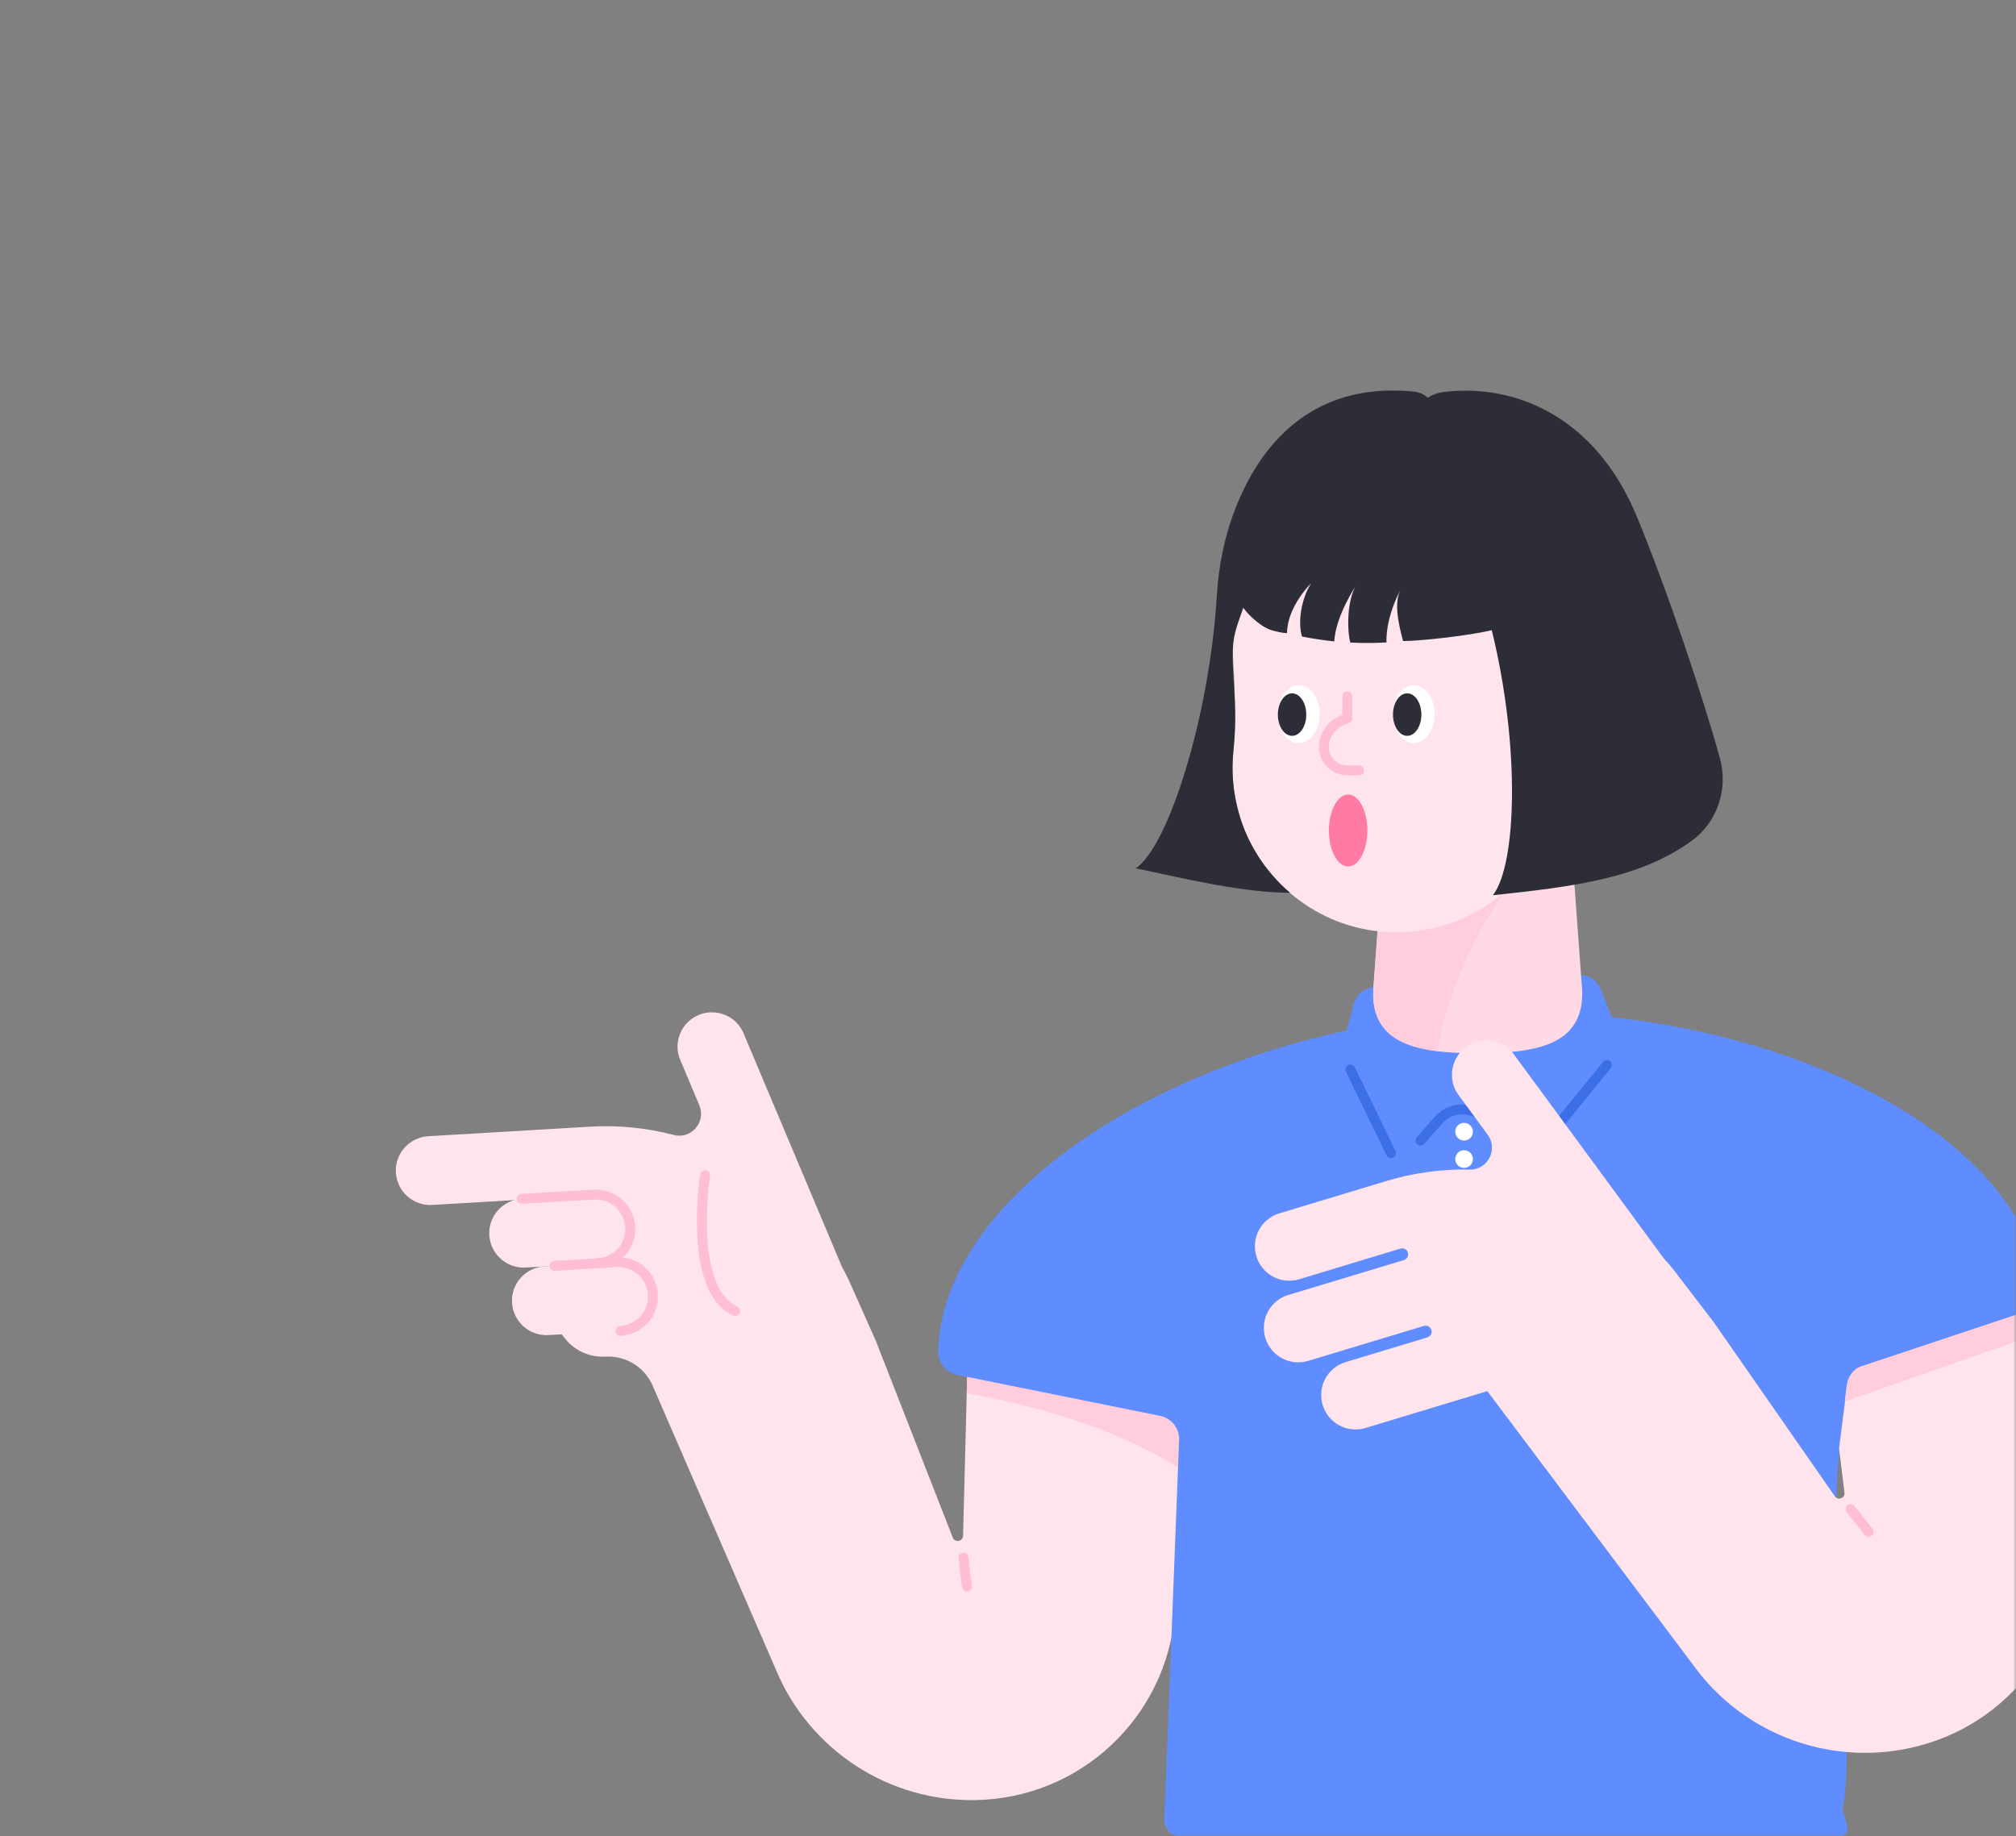 <svg width="382" height="348" viewBox="0 0 382 348" fill="none" xmlns="http://www.w3.org/2000/svg">
<rect x="0" y="0" width="382" height="348" fill="#808080" stroke="none"/>
<mask id="mask0" mask-type="alpha" maskUnits="userSpaceOnUse" x="0" y="0" width="382" height="348">
<path d="M382 324C382 337.255 371.255 348 358 348L24 348C10.745 348 2.95782e-05 337.255 2.84194e-05 324L2.19259e-06 24C1.03382e-06 10.745 10.745 1.93855e-06 24 7.79773e-07L358 -2.84194e-05C371.255 -2.95782e-05 382 10.745 382 24L382 324Z" fill="#3C6EE6"/>
</mask>
<g mask="url(#mask0)">
<path d="M106.67 226.882L81.91 228.337C78.322 228.557 75.231 225.806 75.012 222.217C74.793 218.629 77.544 215.539 81.132 215.319L111.794 213.505C117.236 213.186 122.599 213.744 127.683 215.08C130.992 215.937 133.843 212.588 132.507 209.438L128.779 200.587C127.543 197.198 129.278 193.469 132.667 192.233C136.056 190.997 139.784 192.732 141.02 196.121L159.5 239.98C159.959 240.817 160.398 241.674 160.816 242.552L165.94 254.055L180.553 291.414C180.991 292.391 182.467 292.112 182.487 291.036L183.483 252.28L224.332 255.41L222.737 303.835C222.079 323.751 206.37 339.879 186.474 341.055C170.027 342.032 154.676 332.861 147.698 317.949L123.656 262.567C122.121 259.059 118.572 256.866 114.744 257.085C111.754 257.264 108.883 255.969 107.029 253.616L102.883 248.333L110.458 242.691L106.67 226.882Z" fill="#FFE4EE"/>
<path d="M113.289 239.401L99.613 240.199C96.025 240.418 92.935 237.667 92.715 234.079C92.496 230.49 95.247 227.4 98.836 227.181L112.512 226.383C116.1 226.164 119.19 228.915 119.409 232.504C119.629 236.092 116.878 239.182 113.289 239.401Z" fill="#FFE4EE"/>
<path d="M117.595 252.201L103.919 252.999C100.331 253.218 97.241 250.467 97.022 246.878C96.802 243.29 99.553 240.2 103.142 239.981L116.818 239.183C120.406 238.964 123.496 241.715 123.716 245.304C123.935 248.912 121.184 252.002 117.595 252.201Z" fill="#FFE4EE"/>
<path d="M98.836 227.181L112.512 226.383C116.1 226.164 119.19 228.915 119.41 232.504C119.629 236.092 116.878 239.182 113.289 239.401" stroke="#FFBED2" stroke-width="1.884" stroke-miterlimit="10" stroke-linecap="round" stroke-linejoin="round"/>
<path d="M105.056 239.881L116.818 239.183C120.406 238.964 123.496 241.715 123.716 245.304C123.935 248.892 121.184 251.982 117.595 252.201" stroke="#FFBED2" stroke-width="1.884" stroke-miterlimit="10" stroke-linecap="round" stroke-linejoin="round"/>
<path d="M133.604 222.715C133.604 222.715 130.235 244.166 139.266 248.432" stroke="#FFBED2" stroke-width="1.884" stroke-miterlimit="10" stroke-linecap="round" stroke-linejoin="round"/>
<path d="M183.503 252.28L224.352 255.41L223.594 278.317C213.746 271.937 198.614 266.634 183.184 264.022L183.503 252.28Z" fill="#FFCDDC"/>
<path d="M182.567 295.202L183.205 300.665" stroke="#FFBED2" stroke-width="1.884" stroke-miterlimit="10" stroke-linecap="round" stroke-linejoin="round"/>
<path d="M223.435 272.595C223.376 270.501 221.88 268.727 219.827 268.309L181.371 260.534C179.218 260.095 177.683 258.161 177.762 255.968C178.739 228.676 213.926 204.115 255.193 195.283L256.389 190.798C256.669 188.724 258.483 187.13 260.696 186.99L298.793 184.737C301.006 184.598 302.979 185.973 303.518 188.007L305.392 192.751C346.36 197.277 382.683 217.233 386.75 243.668C387.089 245.821 385.793 247.914 383.72 248.612L353.019 258.839C351.344 259.397 350.188 260.872 349.988 262.567L349.649 265.657C344.546 298.133 352.281 326.641 349.151 342.769C349.39 345.002 351.862 348.371 347.337 348.092H223.834C222.02 348.092 220.565 346.577 220.624 344.763L223.435 272.595Z" fill="#5F8CFF"/>
<path d="M277.421 216.136C278.346 216.136 279.096 215.387 279.096 214.462C279.096 213.537 278.346 212.787 277.421 212.787C276.496 212.787 275.747 213.537 275.747 214.462C275.747 215.387 276.496 216.136 277.421 216.136Z" fill="white"/>
<path d="M277.421 221.32C278.346 221.32 279.096 220.57 279.096 219.645C279.096 218.72 278.346 217.971 277.421 217.971C276.496 217.971 275.747 218.72 275.747 219.645C275.747 220.57 276.496 221.32 277.421 221.32Z" fill="white"/>
<path d="M255.87 202.68L263.565 218.489" stroke="#3C6EE6" stroke-width="1.884" stroke-miterlimit="10" stroke-linecap="round" stroke-linejoin="round"/>
<path d="M269.188 216.136L272.557 212.289C274.769 209.777 278.597 209.518 281.109 211.73L288.545 218.249C289.363 218.987 290.639 218.887 291.316 218.03L304.474 201.822" stroke="#3C6EE6" stroke-width="1.884" stroke-miterlimit="10" stroke-linecap="round" stroke-linejoin="round"/>
<path d="M296.68 144.985H263.327L260.317 186.033C258.941 197.796 268.152 199.59 279.994 199.59C291.835 199.59 301.046 197.815 299.67 186.033L296.68 144.985Z" fill="#FFDAE4"/>
<path d="M289.064 164.861C282.764 169.865 274.232 186.691 272.378 199.191C265.46 198.354 260.596 195.822 260.217 189.103C260.237 187.827 260.257 186.791 260.316 186.252C260.316 186.173 260.336 186.113 260.336 186.033L261.812 165.858L289.064 164.861Z" fill="#FFCDDC"/>
<path d="M233.542 121.58C233.542 99.79 251.744 82.247 273.753 83.303C293.29 84.24 309.279 100.328 310.136 119.886C310.535 128.857 307.804 137.17 302.979 143.868C298.713 149.809 294.865 156.029 290.958 162.209C284.678 172.078 273.016 178.178 260.077 176.344C247.577 174.55 237.25 165.04 234.38 152.76C233.542 149.231 233.363 145.782 233.682 142.493C234.3 136.273 233.961 130.033 233.602 123.793C233.562 123.055 233.542 122.318 233.542 121.58Z" fill="#FFE4EE"/>
<path d="M267.893 140.799C270.073 140.799 271.84 138.344 271.84 135.316C271.84 132.289 270.073 129.834 267.893 129.834C265.713 129.834 263.945 132.289 263.945 135.316C263.945 138.344 265.713 140.799 267.893 140.799Z" fill="white"/>
<path d="M266.637 139.444C268.123 139.444 269.328 137.641 269.328 135.417C269.328 133.193 268.123 131.39 266.637 131.39C265.15 131.39 263.945 133.193 263.945 135.417C263.945 137.641 265.15 139.444 266.637 139.444Z" fill="#2D2D37"/>
<path d="M246.102 140.799C248.282 140.799 250.049 138.344 250.049 135.316C250.049 132.289 248.282 129.834 246.102 129.834C243.922 129.834 242.154 132.289 242.154 135.316C242.154 138.344 243.922 140.799 246.102 140.799Z" fill="white"/>
<path d="M244.827 139.444C246.313 139.444 247.518 137.641 247.518 135.417C247.518 133.193 246.313 131.39 244.827 131.39C243.34 131.39 242.135 133.193 242.135 135.417C242.135 137.641 243.34 139.444 244.827 139.444Z" fill="#2D2D37"/>
<path d="M244.448 169.188C235.676 169.128 225.887 166.835 215.222 164.543C221.402 160.376 229.177 135.855 230.572 112.849C230.911 107.167 232.047 101.545 234.141 96.242C238.407 85.357 247.797 72.16 267.992 74.213C269.069 74.373 269.886 74.751 270.524 75.369C271.381 74.811 272.358 74.452 273.375 74.313C286.792 72.578 302.242 78.719 310.176 97.937C316.137 112.39 322.716 132.187 325.886 143.65C327.52 149.531 325.407 155.87 320.443 159.419C310.715 166.377 298.673 167.991 282.884 169.646C287.37 163.885 288.107 141.556 282.665 119.428C278.159 120.484 269.308 121.461 265.859 121.481C265.101 118.57 263.905 114.045 265.6 111.334C265.6 111.334 262.589 116.477 262.709 121.74C260.436 121.88 258.144 121.88 255.851 121.76C255.153 118.889 255.353 113.487 256.967 110.915C256.967 110.915 253.1 116.657 252.821 121.541C250.787 121.342 248.754 121.023 246.7 120.624C245.863 117.693 246.621 113.447 248.415 110.556C248.415 110.556 243.929 114.882 243.87 119.986C242.992 119.966 241.716 119.647 240.899 119.408C239.304 118.949 237.012 117.095 235.576 115.181C234.28 119.029 233.563 120.285 233.563 124.571C233.563 125.309 233.583 126.046 233.622 126.764C233.981 133.004 234.34 136.254 233.702 142.474C233.363 145.763 233.563 149.212 234.4 152.741C235.895 159.26 239.523 164.961 244.448 169.188Z" fill="#2D2D37"/>
<path d="M348.472 274.528L349.489 282.762C349.708 283.819 348.353 284.437 347.695 283.579L324.788 250.645L317.133 240.637C316.535 239.88 315.897 239.162 315.239 238.445L287.07 200.088C285.076 197.078 281.029 196.26 278.039 198.254C275.028 200.247 274.211 204.294 276.205 207.285L281.886 215.02C283.92 217.771 281.926 221.698 278.497 221.639C273.234 221.519 267.891 222.237 262.668 223.812L242.413 229.932C238.964 230.969 237.011 234.617 238.067 238.066C239.104 241.515 242.752 243.468 246.201 242.412L265.36 236.61C265.958 236.431 266.595 236.77 266.775 237.368C266.954 237.966 266.615 238.604 266.017 238.783L244.108 245.402C240.659 246.439 238.705 250.087 239.762 253.536C240.798 256.985 244.447 258.939 247.896 257.882L269.805 251.263C270.403 251.084 271.041 251.423 271.221 252.021C271.4 252.619 271.061 253.257 270.463 253.436L254.973 258.121C251.524 259.158 249.57 262.806 250.627 266.255C251.663 269.704 255.312 271.658 258.761 270.601L275.347 265.577L281.826 263.624L321.938 316.992C332.185 329.89 349.27 335.213 365.019 330.449C384.078 324.687 395.62 305.349 391.633 285.832L383.719 248.612L353.018 258.839C353.018 258.839 350.366 259.357 349.947 262.786C349.529 266.215 348.472 274.528 348.472 274.528Z" fill="#FFE4EE"/>
<path d="M350.666 285.992L354.075 290.298" stroke="#FFBED2" stroke-width="1.884" stroke-miterlimit="10" stroke-linecap="round" stroke-linejoin="round"/>
<path d="M255.452 164.204C257.467 164.204 259.1 161.151 259.1 157.385C259.1 153.62 257.467 150.567 255.452 150.567C253.437 150.567 251.804 153.62 251.804 157.385C251.804 161.151 253.437 164.204 255.452 164.204Z" fill="#FF7BA4"/>
<path d="M257.525 145.982H255.292C252.84 145.982 250.847 143.989 250.847 141.537C250.847 139.085 252.681 136.872 255.292 136.114V131.987" stroke="#FFBED2" stroke-width="1.884" stroke-miterlimit="10" stroke-linecap="round" stroke-linejoin="round"/>
<path d="M383.699 248.592L352.958 258.839C352.958 258.839 350.286 259.357 349.888 262.786C349.808 263.524 349.688 264.501 349.549 265.577L384.696 253.277L383.699 248.592Z" fill="#FFCDDC"/>
</g>
</svg>
